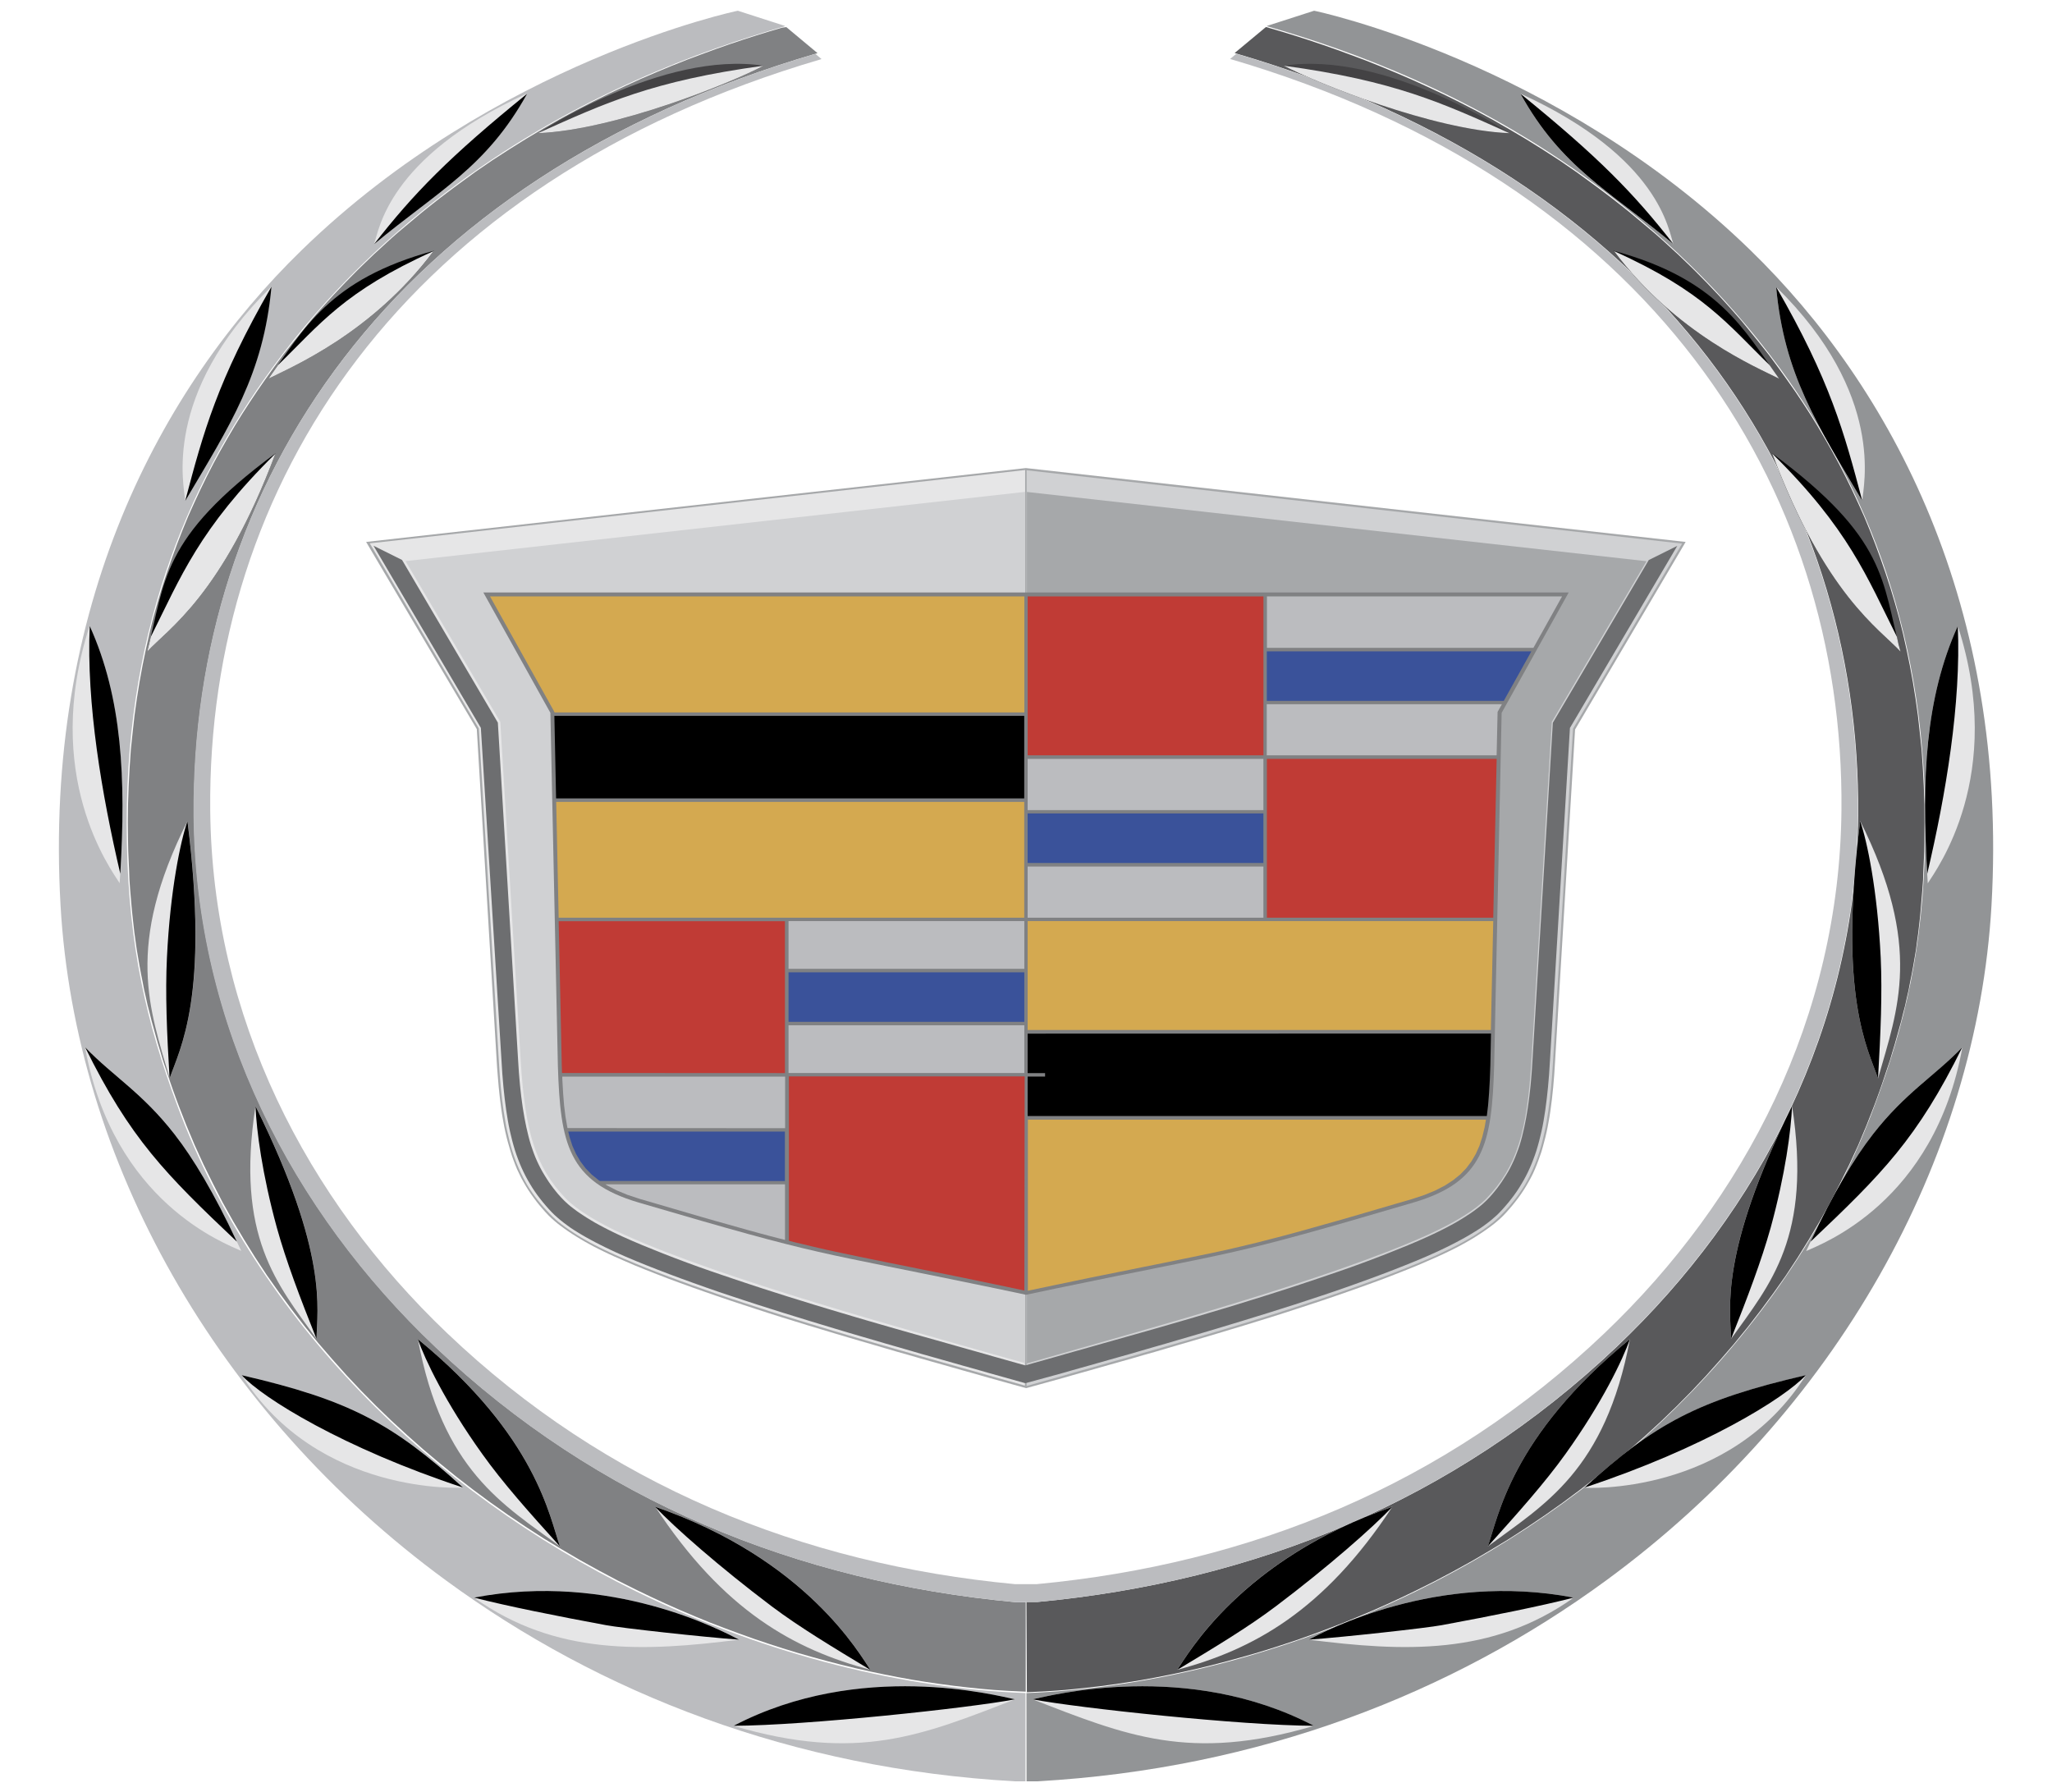 <svg width="229" height="200" viewBox="0 0 229 200" fill="none" xmlns="http://www.w3.org/2000/svg">
<path fill-rule="evenodd" clip-rule="evenodd" d="M114.549 178.762H115.754C140.003 176.487 162.258 167.519 180.385 150.32C196.375 135.146 207.151 114.505 207.366 91.03C207.7 54.274 185.552 19.865 137.783 5.918L141.279 3.012L141.804 3.167L143.177 3.572L144.609 4.012L146.088 4.489L147.616 5.001L149.179 5.549L150.766 6.132L152.425 6.752L154.096 7.419L155.814 8.133L157.556 8.884L159.311 9.682L161.112 10.527L162.914 11.421L164.764 12.373L166.602 13.374L168.451 14.434L170.325 15.541L172.199 16.709L174.096 17.936L175.981 19.234L177.843 20.591L178.523 21.092L179.203 21.604L179.895 22.128L180.564 22.652L181.244 23.188L181.924 23.736L182.58 24.284L183.249 24.843L183.929 25.415L184.609 25.987L185.277 26.57L185.934 27.166L186.59 27.773L187.27 28.393L187.915 29.012L188.571 29.643L189.227 30.287L189.872 30.942L190.528 31.609L191.16 32.276L191.805 32.955L192.437 33.645L193.07 34.348L193.702 35.063L194.335 35.789L194.943 36.528L195.552 37.278L196.161 38.028L196.769 38.791L197.378 39.565L197.962 40.351L198.547 41.149L199.442 42.4L200.337 43.674L201.196 44.96L202.044 46.27L202.867 47.604L203.667 48.962L204.454 50.344L205.218 51.749L205.958 53.19L206.674 54.655L207.366 56.144L208.046 57.657L208.679 59.193L209.287 60.754L209.872 62.349L210.433 63.969L210.97 65.613L211.471 67.292L211.948 68.996L212.378 70.734L212.772 72.497L213.142 74.296L213.476 76.118L213.774 77.976L214.037 79.858L214.251 81.775L214.454 83.729L214.586 85.706L214.693 87.719L214.765 89.767L214.776 91.852L214.765 93.972L214.741 95.055L214.693 96.127L214.645 97.176L214.609 98.212L214.538 99.224L214.454 100.225L214.371 101.213L214.287 102.19L214.18 103.155L214.072 104.107L213.941 105.048L213.822 105.977L213.667 106.894L213.512 107.8L213.344 108.705L213.165 109.598L212.998 110.48L212.796 111.361L212.605 112.23L212.378 113.1L212.163 113.969L211.924 114.827L211.686 115.684L211.447 116.542L211.185 117.399L210.934 118.257L210.648 119.115L210.361 119.972L210.075 120.83L209.776 121.687L209.466 122.545L209.144 123.414L208.273 125.642L207.354 127.833L206.352 130.001L205.301 132.133L204.215 134.241L203.058 136.313L201.841 138.362L200.588 140.375L199.287 142.352L197.915 144.293L196.495 146.211L195.039 148.093L193.535 149.939L191.972 151.749L190.385 153.524L188.75 155.263L187.079 156.954L185.361 158.61L183.595 160.229L181.805 161.813L179.979 163.35L178.129 164.851L176.244 166.304L174.335 167.721L172.378 169.103L170.397 170.437L168.404 171.723L166.363 172.962L164.311 174.165L162.222 175.32L160.134 176.428L158.01 177.488L156.399 178.262L154.776 179.012L153.141 179.739L151.506 180.429L149.883 181.096L148.236 181.728L146.602 182.335L144.967 182.919L143.332 183.467L141.709 183.991L140.074 184.491L138.439 184.955L136.828 185.396L135.217 185.813L133.606 186.206L132.019 186.563L130.432 186.897L128.845 187.207L127.282 187.492L125.718 187.742L124.179 187.969L122.652 188.171L121.124 188.35L119.62 188.505L118.117 188.636L116.661 188.731L115.193 188.803L114.597 188.826L114.549 178.762Z" fill="#59595B"/>
<path fill-rule="evenodd" clip-rule="evenodd" d="M87.75 3.023L91.234 5.93C43.465 19.877 21.305 54.286 21.651 91.041C21.866 114.517 32.642 135.158 48.633 150.332C66.747 167.53 89.003 176.499 113.263 178.774H114.469V188.767L113.872 188.743L112.404 188.671L110.948 188.576L109.445 188.445L107.941 188.29L106.414 188.111L104.886 187.909L103.347 187.683L101.784 187.433L100.22 187.147L98.633 186.837L97.046 186.504L95.459 186.146L93.848 185.753L92.237 185.336L90.626 184.896L88.991 184.431L87.356 183.931L85.733 183.407L84.11 182.859L82.475 182.275L80.841 181.668L79.194 181.037L77.571 180.37L75.936 179.679L74.301 178.952L72.678 178.202L71.067 177.428L68.943 176.368L66.855 175.26L64.766 174.105L62.714 172.902L60.673 171.663L58.68 170.377L56.7 169.043L54.742 167.661L52.821 166.244L50.936 164.791L49.086 163.29L47.26 161.754L45.47 160.17L43.704 158.55L41.986 156.894L40.315 155.203L38.68 153.464L37.093 151.689L35.53 149.879L34.026 148.033L32.57 146.151L31.15 144.233L29.778 142.292L28.477 140.315L27.224 138.302L26.007 136.253L24.849 134.181L23.764 132.073L22.713 129.941L21.723 127.773L20.804 125.582L19.933 123.354L19.611 122.485L19.3 121.627L19.002 120.77L18.716 119.912L18.429 119.055L18.143 118.197L17.892 117.34L17.63 116.482L17.391 115.625L17.152 114.767L16.914 113.91L16.699 113.04L16.472 112.171L16.281 111.301L16.078 110.42L15.911 109.538L15.732 108.645L15.565 107.74L15.41 106.835L15.255 105.918L15.124 104.989L14.993 104.048L14.885 103.095L14.778 102.13L14.682 101.153L14.599 100.165L14.515 99.164L14.444 98.152L14.408 97.116L14.36 96.068L14.312 94.996L14.289 93.912L14.265 91.792L14.289 89.707L14.36 87.659L14.467 85.646L14.599 83.669L14.802 81.716L15.016 79.798L15.279 77.916L15.577 76.058L15.911 74.236L16.281 72.437L16.675 70.675L17.105 68.936L17.582 67.233L18.083 65.553L18.62 63.91L19.181 62.29L19.766 60.694L20.375 59.133L21.007 57.597L21.687 56.084L22.379 54.596L23.095 53.131L23.835 51.689L24.599 50.284L25.387 48.902L26.186 47.545L27.009 46.211L27.857 44.901L28.716 43.614L29.599 42.34L30.494 41.089L31.079 40.291L31.663 39.505L32.272 38.731L32.881 37.969L33.489 37.218L34.098 36.468L34.706 35.73L35.339 35.003L35.971 34.288L36.604 33.586L37.236 32.895L37.881 32.216L38.513 31.549L39.169 30.882L39.814 30.227L40.47 29.584L41.127 28.952L41.771 28.333L42.451 27.714L43.108 27.106L43.764 26.511L44.432 25.927L45.112 25.355L45.792 24.784L46.461 24.224L47.117 23.676L47.797 23.128L48.477 22.592L49.146 22.068L49.838 21.544L50.518 21.032L51.198 20.532L53.06 19.174L54.957 17.876L56.855 16.649L58.728 15.482L60.602 14.362L62.451 13.302L64.289 12.302L66.139 11.349L67.941 10.456L69.743 9.61L71.497 8.812L73.239 8.062L74.957 7.347L76.628 6.68L78.287 6.061L79.874 5.477L81.437 4.929L82.965 4.417L84.445 3.941L85.876 3.5L87.249 3.095L87.75 3.023Z" fill="#808183"/>
<path fill-rule="evenodd" clip-rule="evenodd" d="M114.549 188.92H114.62C127.771 188.431 143.213 184.811 157.998 177.581C180.743 166.468 200.289 147.352 209.18 123.436C212.64 114.158 214.621 105.654 214.836 93.97C215.289 71.185 208.261 54.296 198.631 41.087C192.342 32.488 185.122 25.83 177.914 20.494C164.537 10.62 150.814 5.618 141.387 2.926L141.434 2.879L146.649 1.199C146.697 1.187 173.702 6.869 195.337 27.914C211.125 43.267 224.156 67.659 222.247 101.044C220.612 129.522 204.836 157.607 179.227 176.366C162.079 188.932 140.575 197.376 115.766 198.77H114.561L114.549 188.92Z" fill="#929496"/>
<path fill-rule="evenodd" clip-rule="evenodd" d="M82.343 1.199L87.558 2.879L87.606 2.926C78.178 5.63 64.455 10.62 51.078 20.494C43.858 25.818 36.639 32.476 30.362 41.087C20.732 54.308 13.703 71.185 14.156 93.97C14.383 105.654 16.352 114.158 19.813 123.436C28.715 147.352 48.25 166.468 70.995 177.581C85.792 184.822 101.233 188.431 114.372 188.92H114.444V198.77H113.25C88.441 197.376 66.937 188.932 49.789 176.366C24.168 157.607 8.381 129.522 6.758 101.044C4.848 67.659 17.879 43.267 33.667 27.914C55.29 6.869 82.307 1.187 82.343 1.199Z" fill="#BBBCBF"/>
<path fill-rule="evenodd" clip-rule="evenodd" d="M118.784 153.719L119.691 153.457L120.657 153.183L121.684 152.898L122.769 152.588L123.903 152.266L125.085 151.933L126.314 151.587L127.579 151.218L128.891 150.849L130.228 150.456L131.6 150.051L132.996 149.646L134.416 149.229L135.86 148.8L137.316 148.36L138.784 147.919L140.252 147.466L141.72 147.014L143.187 146.549L144.655 146.073L146.111 145.596L147.555 145.12L148.987 144.632L150.395 144.143L151.779 143.655L153.128 143.167L154.452 142.678L155.741 142.178L156.982 141.69L158.187 141.201L159.345 140.701L160.455 140.213L161.051 139.939L161.624 139.665L162.185 139.391L162.722 139.117L163.247 138.831L163.76 138.545L164.25 138.26L164.715 137.974L165.157 137.688L165.586 137.402L165.992 137.116L166.386 136.83L166.756 136.545L167.114 136.247L167.448 135.949L167.758 135.651L168.128 135.258L168.474 134.865L168.808 134.472L169.13 134.067L169.441 133.662L169.739 133.245L170.025 132.817L170.3 132.376L170.562 131.923L170.813 131.471L171.052 131.006L171.266 130.53L171.469 130.041L171.66 129.541L171.839 129.041L172.018 128.529L172.173 127.993L172.316 127.457L172.46 126.909L172.591 126.349L172.71 125.777L172.818 125.194L172.925 124.586L173.021 123.967L173.104 123.336L173.188 122.693L173.259 122.026L173.331 121.347L173.39 120.644L173.45 119.918L173.498 119.179L173.546 118.417L175.777 81.399L188.116 60.472L114.488 52.23L40.859 60.472L53.21 81.363L55.43 118.381L55.478 119.143L55.537 119.882L55.597 120.608L55.657 121.311L55.728 121.99L55.8 122.657L55.883 123.3L55.967 123.931L56.062 124.551L56.17 125.158L56.277 125.742L56.397 126.313L56.528 126.873L56.671 127.421L56.826 127.957L56.981 128.493L57.148 129.017L57.327 129.517L57.518 130.018L57.721 130.506L57.948 130.982L58.175 131.447L58.425 131.899L58.688 132.352L58.962 132.793L59.249 133.222L59.547 133.638L59.857 134.055L60.179 134.46L60.514 134.853L60.86 135.246L61.23 135.639L61.54 135.937L61.874 136.235L62.232 136.533L62.602 136.818L62.996 137.104L63.401 137.39L63.831 137.676L64.284 137.962L64.75 138.248L65.239 138.534L65.752 138.819L66.277 139.105L66.814 139.379L67.375 139.653L67.948 139.927L68.545 140.201L69.654 140.689L70.812 141.19L72.017 141.678L73.258 142.166L74.547 142.666L75.872 143.155L77.22 143.643L78.604 144.131L80.013 144.62L81.445 145.108L82.888 145.585L84.344 146.061L85.812 146.537L87.28 147.002L88.748 147.454L90.216 147.907L91.683 148.348L93.139 148.788L94.583 149.217L96.003 149.634L97.399 150.039L98.772 150.444L100.12 150.837L101.433 151.206L102.698 151.575L103.927 151.921L105.108 152.254L106.242 152.576L107.328 152.886L108.354 153.172L109.321 153.445L110.228 153.707L114.512 154.899L118.784 153.719Z" fill="#A6A8AA"/>
<path fill-rule="evenodd" clip-rule="evenodd" d="M90.991 6.008L91.683 6.592C44.845 20.324 23.126 54.198 23.46 90.393C23.675 113.512 34.236 133.831 49.904 148.766C67.673 165.703 89.487 174.529 113.258 176.768H115.705C139.488 174.529 161.302 165.703 179.059 148.766C194.739 133.819 205.3 113.512 205.503 90.382C205.837 54.186 184.106 20.312 137.28 6.58L137.972 5.996C185.574 19.991 207.663 54.341 207.317 91.037C207.102 114.512 196.326 135.153 180.336 150.327C162.221 167.525 139.965 176.494 115.705 178.769H113.211C88.962 176.494 66.707 167.525 48.58 150.327C32.589 135.153 21.814 114.512 21.599 91.037C21.3 54.352 43.389 20.003 90.991 6.008Z" fill="#BBBCBF"/>
<path fill-rule="evenodd" clip-rule="evenodd" d="M26.968 153.446C39.033 156.221 43.854 158.877 51.682 165.988C51.706 166.024 35.465 166.953 26.968 153.446ZM26.921 139.582C25.226 138.796 12.613 134.199 9.486 116.834C12.66 120.133 15.835 121.872 19.474 126.552C21.73 129.459 24.176 133.627 26.921 139.582ZM13.353 98.551C12.386 97.015 4.594 86.545 9.999 69.835C13.782 78.16 14.069 87.486 13.353 98.551ZM20.668 55.876C20.56 54.268 18.006 44.037 30.274 31.996C29.391 41.774 25.68 47.396 20.668 55.876ZM41.742 27.231C42.291 25.85 43.114 17.596 58.83 10.426C54.284 18.668 48.914 21.276 41.742 27.231Z" fill="#E6E6E7"/>
<path fill-rule="evenodd" clip-rule="evenodd" d="M60.038 14.863C60.014 14.863 73.905 5.609 85.229 7.336C81.614 9.253 68.618 14.518 60.038 14.863Z" fill="#434244"/>
<path fill-rule="evenodd" clip-rule="evenodd" d="M16.423 72.708C18.774 70.159 24.824 66.396 30.743 50.59C17.843 60.119 18.487 64.799 16.423 72.708ZM29.955 42.253C32.413 41.002 41.459 37.275 48.416 27.984C36.662 31.165 33.869 36.81 29.955 42.253Z" fill="black"/>
<path fill-rule="evenodd" clip-rule="evenodd" d="M18.934 120.337C20.08 116.99 23.41 111.262 20.927 91.609C13.899 105.628 16.715 112.584 18.934 120.337ZM35.331 149.411C35.379 146.088 36.715 139.954 28.517 123.398C26.262 138.048 30.951 143.289 35.331 149.411ZM62.503 172.565C61.334 169.349 59.961 160.333 46.632 149.423C49.376 164.12 56.154 167.872 62.503 172.565ZM97.145 186.333C95.988 184.666 90.057 173.982 73.112 168.122C80.773 179.77 88.649 184.07 97.145 186.333ZM82.491 182.962C80.737 182.057 68.219 175.328 52.897 178.27C62.026 184.785 71.942 184.296 82.491 182.962ZM113.291 189.62C111.274 189.203 96 185.19 81.883 192.586C95.773 196.671 102.909 193.634 113.291 189.62Z" fill="#E6E6E7"/>
<path fill-rule="evenodd" clip-rule="evenodd" d="M113.284 189.623C111.267 189.206 96.004 185.192 81.875 192.576C89.978 192.541 108.236 190.587 113.26 189.623C113.272 189.635 113.284 189.623 113.284 189.623ZM82.484 182.965C80.73 182.06 68.212 175.33 52.901 178.272C56.553 179.213 62.209 180.344 67.627 181.345C69.238 181.655 78.498 182.679 82.484 182.965ZM26.97 153.451C39.023 156.226 43.856 158.882 51.672 165.992C38.331 161.597 29.321 156.011 26.97 153.451ZM9.5 116.862C12.674 120.149 15.837 121.9 19.476 126.569C21.6 129.296 23.892 133.143 26.433 138.551C18.426 130.976 14.512 127.022 9.5 116.862ZM35.324 149.413C35.371 146.09 36.708 139.956 28.51 123.413C28.629 126.164 29.25 130.976 30.896 136.991C31.935 140.73 33.45 144.72 35.324 149.413ZM18.927 120.34C20.073 116.993 23.39 111.264 20.92 91.624C20.156 93.839 18.999 99.258 18.629 106.869C18.438 110.835 18.617 115.194 18.927 120.34ZM62.496 172.567C61.326 169.351 59.954 160.335 46.624 149.425C47.436 151.724 49.703 156.5 53.808 162.229C56.099 165.445 59.011 168.72 62.496 172.567ZM10.013 69.852C13.665 77.915 14.047 86.907 13.426 97.496C11.35 88.622 9.631 78.499 10.013 69.852Z" fill="black"/>
<path fill-rule="evenodd" clip-rule="evenodd" d="M16.423 72.716C18.774 70.167 24.824 66.403 30.743 50.61C22.21 59.019 20.182 64.366 16.829 71.06C16.709 71.596 16.566 72.144 16.423 72.716ZM29.955 42.261C32.413 41.01 41.447 37.282 48.392 28.016C38.344 32.53 35.683 36.222 31.017 40.748C30.659 41.248 30.313 41.76 29.955 42.261Z" fill="#E6E6E7"/>
<path fill-rule="evenodd" clip-rule="evenodd" d="M97.142 186.342C95.985 184.675 90.054 173.991 73.109 168.131L73.121 168.155C75.34 170.49 80.293 174.849 86.104 179.232C89.195 181.554 92.894 183.782 97.118 186.33L97.142 186.342ZM20.674 55.887V55.875C22.691 48.229 24.266 42.441 30.28 32.019H30.292C29.397 41.785 25.686 47.407 20.674 55.887ZM41.748 27.243C46.151 21.597 50.101 17.536 58.825 10.461C54.278 18.679 48.92 21.288 41.748 27.243Z" fill="black"/>
<path fill-rule="evenodd" clip-rule="evenodd" d="M60.039 14.859C67.545 11.501 72.76 9.035 85.218 7.332C81.603 9.25 68.619 14.514 60.039 14.859ZM201.532 153.461C189.467 156.236 184.646 158.892 176.818 166.003C176.782 166.039 193.024 166.968 201.532 153.461ZM201.568 139.598C203.262 138.811 215.876 134.214 219.002 116.849C215.828 120.148 212.654 121.887 209.014 126.567C206.759 129.474 204.312 133.642 201.568 139.598ZM215.136 98.566C216.103 97.03 223.895 86.56 218.489 69.85C214.718 78.175 214.42 87.501 215.136 98.566ZM207.821 55.891C207.928 54.283 210.482 44.052 198.215 32.011C199.098 41.789 202.809 47.411 207.821 55.891ZM186.759 27.246C186.21 25.865 185.386 17.611 169.67 10.441C174.217 18.683 179.575 21.291 186.759 27.246Z" fill="#E6E6E7"/>
<path fill-rule="evenodd" clip-rule="evenodd" d="M168.457 14.863C168.481 14.863 154.59 5.609 143.266 7.336C146.905 9.253 159.889 14.518 168.457 14.863Z" fill="#434244"/>
<path fill-rule="evenodd" clip-rule="evenodd" d="M212.091 72.708C209.74 70.159 203.69 66.396 197.771 50.59C210.659 60.119 210.003 64.799 212.091 72.708ZM198.547 42.253C196.089 41.002 187.043 37.275 180.086 27.984C191.828 31.165 194.621 36.81 198.547 42.253Z" fill="black"/>
<path fill-rule="evenodd" clip-rule="evenodd" d="M209.586 120.337C208.441 116.99 205.111 111.262 207.593 91.609C214.598 105.628 211.794 112.584 209.586 120.337ZM193.178 149.411C193.13 146.088 191.782 139.954 199.992 123.398C202.247 138.048 197.546 143.289 193.178 149.411ZM166.03 172.565C167.199 169.349 168.56 160.333 181.901 149.423C179.133 164.12 172.354 167.872 166.03 172.565ZM131.364 186.333C132.521 184.666 138.452 173.982 155.397 168.122C147.736 179.77 139.86 184.07 131.364 186.333ZM146.041 182.962C147.796 182.057 160.314 175.328 175.636 178.27C166.483 184.785 156.567 184.296 146.041 182.962ZM115.218 189.62C117.235 189.203 132.509 185.19 146.626 192.586C132.736 196.671 125.612 193.634 115.218 189.62Z" fill="#E6E6E7"/>
<path fill-rule="evenodd" clip-rule="evenodd" d="M115.218 189.623C117.223 189.206 132.497 185.192 146.626 192.576C138.523 192.541 120.266 190.587 115.242 189.623H115.218ZM146.041 182.965C147.796 182.06 160.314 175.33 175.624 178.272C171.972 179.213 166.316 180.344 160.898 181.345C159.287 181.655 150.015 182.679 146.041 182.965ZM201.531 153.451C189.479 156.226 184.646 158.882 176.829 165.992C190.171 161.597 199.168 156.011 201.531 153.451ZM218.99 116.862C215.815 120.149 212.653 121.9 209.013 126.569C206.889 129.296 204.598 133.143 202.056 138.551C210.064 130.976 213.978 127.022 218.99 116.862ZM193.178 149.413C193.13 146.09 191.794 139.956 199.992 123.413C199.872 126.164 199.252 130.976 197.605 136.991C196.555 140.73 195.04 144.72 193.178 149.413ZM209.586 120.34C208.441 116.993 205.123 111.264 207.593 91.624C208.357 93.839 209.515 99.258 209.885 106.869C210.064 110.835 209.885 115.194 209.586 120.34ZM166.03 172.567C167.199 169.351 168.56 160.335 181.901 149.425C181.09 151.724 178.822 156.5 174.717 162.229C172.414 165.445 169.49 168.72 166.03 172.567ZM218.488 69.852C214.837 77.915 214.455 86.907 215.076 97.496C217.164 88.622 218.858 78.499 218.488 69.852Z" fill="black"/>
<path fill-rule="evenodd" clip-rule="evenodd" d="M212.098 72.716C209.747 70.167 203.697 66.403 197.778 50.61C206.31 59.019 208.339 64.366 211.692 71.06C211.799 71.596 211.931 72.144 212.098 72.716ZM198.553 42.261C196.095 41.01 187.061 37.282 180.116 28.016C190.164 32.53 192.825 36.222 197.491 40.748C197.837 41.248 198.195 41.76 198.553 42.261Z" fill="#E6E6E7"/>
<path fill-rule="evenodd" clip-rule="evenodd" d="M131.366 186.342C132.524 184.675 138.455 173.991 155.4 168.131L155.376 168.155C153.156 170.49 148.204 174.849 142.393 179.232C139.302 181.566 135.603 183.794 131.366 186.342ZM207.823 55.887V55.875C205.806 48.229 204.231 42.441 198.216 32.019C199.099 41.785 202.811 47.407 207.823 55.887ZM186.76 27.243C182.357 21.597 178.407 17.536 169.684 10.461C174.23 18.679 179.588 21.288 186.76 27.243Z" fill="black"/>
<path fill-rule="evenodd" clip-rule="evenodd" d="M168.451 14.859C160.945 11.501 155.73 9.035 143.271 7.332C146.911 9.25 159.882 14.514 168.451 14.859ZM114.405 52.449L41.266 60.631L53.438 81.284L55.669 118.361L55.717 119.123L55.765 119.862L55.824 120.588L55.884 121.291L55.956 121.97L56.027 122.637L56.111 123.28L56.194 123.911L56.29 124.519L56.385 125.114L56.492 125.698L56.612 126.27L56.743 126.829L56.874 127.377L57.018 127.913L57.173 128.437L57.34 128.949L57.519 129.45L57.71 129.938L57.913 130.414L58.127 130.879L58.354 131.343L58.593 131.796L58.843 132.237L59.118 132.677L59.404 133.094L59.703 133.511L60.013 133.916L60.335 134.309L60.669 134.702L61.015 135.083L61.373 135.464L61.672 135.762L61.994 136.06L62.34 136.358L62.71 136.644L63.092 136.929L63.497 137.215L63.927 137.501L64.368 137.787L64.834 138.073L65.311 138.347L65.812 138.633L66.338 138.907L66.874 139.18L67.435 139.454L68.008 139.728L68.605 140.002L69.715 140.491L70.872 140.979L72.077 141.467L73.318 141.956L74.607 142.444L75.92 142.932L77.268 143.421L78.653 143.909L80.061 144.397L81.481 144.874L82.925 145.35L84.381 145.827L85.848 146.303L87.316 146.767L88.784 147.22L90.252 147.673L91.719 148.113L93.175 148.554L94.619 148.983L96.039 149.4L97.436 149.805L98.808 150.198L100.144 150.591L101.457 150.96L102.734 151.329L103.963 151.675L105.144 152.008L106.278 152.33L107.364 152.639L108.39 152.925L109.357 153.199L110.264 153.461L114.381 154.616L114.405 52.449Z" fill="#E6E6E7"/>
<path fill-rule="evenodd" clip-rule="evenodd" d="M118.721 153.489L119.628 153.227L120.595 152.953L121.621 152.667L122.707 152.358L123.84 152.036L125.022 151.703L126.251 151.357L127.516 150.988L128.829 150.619L130.165 150.226L131.537 149.833L132.934 149.428L134.354 149.011L135.798 148.582L137.253 148.141L138.721 147.701L140.189 147.248L141.657 146.795L143.125 146.331L144.592 145.854L146.048 145.378L147.492 144.902L148.912 144.425L150.32 143.937L151.705 143.449L153.053 142.96L154.378 142.472L155.667 141.984L156.908 141.495L158.113 141.007L159.27 140.519L160.38 140.03L160.965 139.756L161.538 139.482L162.099 139.208L162.636 138.935L163.161 138.661L163.662 138.375L164.139 138.101L164.605 137.815L165.046 137.529L165.476 137.243L165.881 136.957L166.263 136.672L166.633 136.386L166.979 136.088L167.301 135.79L167.6 135.492L167.97 135.111L168.316 134.73L168.65 134.337L168.972 133.944L169.282 133.539L169.581 133.122L169.867 132.693L170.142 132.265L170.392 131.824L170.631 131.371L170.858 130.907L171.072 130.442L171.275 129.966L171.466 129.478L171.645 128.977L171.812 128.465L171.967 127.941L172.111 127.405L172.242 126.857L172.373 126.298L172.492 125.726L172.6 125.142L172.695 124.547L172.791 123.939L172.874 123.308L172.958 122.665L173.029 121.998L173.101 121.319L173.161 120.616L173.22 119.89L173.268 119.151L173.316 118.389L175.547 81.312L187.719 60.659L114.568 52.477V154.656L118.721 153.489ZM114.413 54.883L45.26 62.612L55.833 80.549L58.1 118.198C58.589 126.25 59.735 130.216 63.16 133.753C64.317 134.945 66.632 136.398 69.663 137.767C80.809 142.817 101.704 148.475 110.952 151.143L114.413 152.107V54.883Z" fill="#D0D1D3"/>
<path fill-rule="evenodd" clip-rule="evenodd" d="M118.059 151.155C127.319 148.487 148.215 142.829 159.36 137.779C162.391 136.409 164.694 134.956 165.852 133.765C169.277 130.228 170.434 126.262 170.912 118.21L173.179 80.561L183.752 62.624L114.599 54.895V152.143L118.059 151.155Z" fill="#A6A8AA"/>
<path fill-rule="evenodd" clip-rule="evenodd" d="M114.502 144.48L111.053 143.754C90.098 139.394 92.497 140.419 71.279 134.189C63.392 131.867 62.532 127.603 62.258 118.932L61.423 79.544L53.94 66.109H175.064L167.581 79.544L166.746 118.932C166.483 127.603 165.624 131.867 157.724 134.189C136.507 140.431 138.918 139.394 117.951 143.754L114.502 144.48Z" fill="#808183"/>
<path fill-rule="evenodd" clip-rule="evenodd" d="M166.391 115.328L166.319 118.937L166.26 120.509L166.176 121.974L166.069 123.332L165.926 124.535H114.684V120.128H116.629V119.747H114.684V115.34L166.391 115.328ZM62.058 89.09L61.867 79.883H114.302V89.09H62.058Z" fill="black"/>
<path fill-rule="evenodd" clip-rule="evenodd" d="M165.831 124.912L165.688 125.769L165.425 126.853L165.103 127.854L164.698 128.759L164.208 129.593L163.635 130.355L162.955 131.058L162.156 131.701L161.237 132.296L160.175 132.844L158.958 133.344L157.585 133.797L155.664 134.357L153.874 134.881L152.203 135.369L150.652 135.822L149.196 136.239L147.836 136.62L146.571 136.977L145.378 137.311L144.256 137.62L143.194 137.906L142.179 138.168L141.213 138.418L140.282 138.657L139.387 138.871L138.504 139.085L137.633 139.288L136.762 139.49L135.879 139.681L134.972 139.871L134.053 140.062L133.098 140.264L132.096 140.467L131.046 140.681L129.936 140.908L128.754 141.146L127.502 141.396L126.165 141.67L124.733 141.956L123.194 142.265L121.547 142.599L119.781 142.968L117.883 143.361L114.709 144.028V124.936H165.831V124.912ZM166.643 102.782L166.38 114.931H114.685V102.782H166.643ZM61.868 79.497V79.438L54.685 66.551H114.315V79.497H61.868ZM62.346 102.401L62.071 89.478H114.303V102.401H62.346Z" fill="#D4A950"/>
<path fill-rule="evenodd" clip-rule="evenodd" d="M114.68 96.298V90.772H140.993V96.298H114.68ZM170.898 72.68L167.819 78.206H141.375V72.68H170.898ZM114.311 108.494V114.021H87.998V108.494H114.311ZM66.947 131.779L66.828 131.708L66.028 131.065L65.348 130.362L64.775 129.6L64.286 128.766L63.88 127.861L63.558 126.86L63.415 126.265H87.592V131.791L66.947 131.779Z" fill="#3A529A"/>
<path fill-rule="evenodd" clip-rule="evenodd" d="M114.682 90.395V84.678H140.995V90.395H114.682ZM140.995 102.401H114.682V96.696H140.995V102.401ZM167.606 78.592L167.129 79.438L167.021 84.285H141.365V78.58H167.606V78.592ZM141.389 66.551H174.325L171.126 72.292H141.389V66.551ZM114.312 114.407V119.731H87.999V114.407H114.312ZM87.999 102.782H114.312V108.106H87.999V102.782ZM63.333 125.877L63.309 125.769L63.106 124.602L62.951 123.34L62.843 121.982L62.76 120.517L62.748 120.136H87.617V125.889L63.333 125.877ZM87.617 138.359L86.817 138.156L85.803 137.894L84.741 137.608L83.619 137.299L82.426 136.965L81.161 136.608L79.801 136.227L78.345 135.81L76.794 135.357L75.123 134.869L73.333 134.345L71.412 133.785L70.039 133.333L68.822 132.832L67.76 132.284L67.557 132.153H87.605V138.359H87.617Z" fill="#BBBCBF"/>
<path fill-rule="evenodd" clip-rule="evenodd" d="M167.026 84.678L166.644 102.401H141.381V84.678H167.026ZM114.686 66.551H140.999V84.285H114.686V66.551ZM62.717 119.731L62.693 118.933L62.347 102.794H87.598V119.743L62.717 119.731ZM114.316 144.004L111.142 143.337L109.245 142.944L107.479 142.575L105.832 142.242L104.292 141.932L102.86 141.646L101.524 141.372L100.271 141.122L99.089 140.884L97.98 140.658L96.93 140.443L95.927 140.241L94.972 140.038L94.053 139.848L93.159 139.657L92.275 139.466L91.404 139.264L90.533 139.062L89.65 138.847L88.743 138.633L88.039 138.454V120.112H114.352L114.316 144.004Z" fill="#C03B35"/>
<path fill-rule="evenodd" clip-rule="evenodd" d="M118.616 153.204L119.522 152.942L120.489 152.668L121.515 152.382L122.601 152.073L123.735 151.751L124.916 151.418L126.145 151.072L127.41 150.703L128.723 150.322L130.06 149.941L131.432 149.536L132.828 149.131L134.248 148.714L135.692 148.285L137.148 147.845L138.604 147.404L140.072 146.951L141.539 146.499L143.007 146.034L144.475 145.57L145.931 145.093L147.375 144.617L148.795 144.14L150.203 143.652L151.575 143.164L152.924 142.675L154.236 142.187L155.513 141.699L156.754 141.21L157.96 140.722L159.117 140.234L160.215 139.745L160.8 139.472L161.372 139.198L161.921 138.924L162.458 138.65L162.972 138.376L163.473 138.102L163.95 137.828L164.404 137.554L164.845 137.28L165.263 137.006L165.668 136.72L166.05 136.434L166.408 136.149L166.742 135.863L167.065 135.577L167.351 135.291L167.709 134.91L168.043 134.529L168.365 134.148L168.676 133.755L168.974 133.362L169.26 132.957L169.535 132.54L169.797 132.111L170.048 131.682L170.287 131.241L170.513 130.789L170.728 130.324L170.931 129.848L171.122 129.36L171.301 128.871L171.468 128.371L171.623 127.847L171.766 127.323L171.898 126.787L172.029 126.239L172.148 125.679L172.256 125.096L172.351 124.5L172.447 123.893L172.53 123.261L172.614 122.618L172.685 121.963L172.757 121.284L172.816 120.594L172.876 119.879L172.924 119.14L172.972 118.378L175.203 81.23L187.184 60.91L183.998 62.494L173.294 80.646L171.026 118.247L170.979 118.998L170.931 119.724L170.871 120.427L170.812 121.106L170.74 121.761L170.668 122.392L170.585 123.011L170.501 123.607L170.406 124.19L170.31 124.75L170.203 125.298L170.096 125.822L169.976 126.334L169.857 126.835L169.726 127.323L169.583 127.799L169.427 128.252L169.26 128.693L169.093 129.121L168.914 129.538L168.723 129.943L168.521 130.348L168.306 130.741L168.079 131.122L167.84 131.492L167.602 131.861L167.351 132.218L167.089 132.575L166.814 132.921L166.528 133.266L166.217 133.612L165.895 133.945L165.657 134.171L165.394 134.41L165.108 134.648L164.797 134.886L164.463 135.136L164.105 135.386L163.723 135.636L163.318 135.898L162.888 136.16L162.446 136.422L161.969 136.685L161.48 136.947L160.967 137.209L160.442 137.471L159.893 137.733L159.332 137.995L158.258 138.471L157.136 138.947L155.955 139.424L154.738 139.912L153.473 140.401L152.172 140.889L150.835 141.377L149.475 141.854L148.079 142.33L146.671 142.806L145.239 143.283L143.795 143.759L142.339 144.224L140.883 144.688L139.415 145.141L137.959 145.594L136.504 146.034L135.06 146.463L133.628 146.892L132.208 147.309L130.811 147.714L129.451 148.107L128.114 148.488L126.814 148.857L125.549 149.214L124.32 149.56L123.138 149.893L122.005 150.215L120.919 150.524L119.892 150.81L118.926 151.084L118.019 151.346L114.415 152.359L110.811 151.346L109.904 151.084L108.938 150.81L107.911 150.524L106.825 150.215L105.692 149.893L104.51 149.56L103.281 149.214L102.016 148.857L100.716 148.488L99.379 148.107L98.019 147.714L96.623 147.309L95.202 146.892L93.77 146.463L92.326 146.034L90.871 145.594L89.415 145.141L87.947 144.688L86.491 144.224L85.035 143.759L83.591 143.283L82.159 142.806L80.751 142.33L79.355 141.854L77.995 141.377L76.658 140.889L75.357 140.401L74.092 139.912L72.875 139.424L71.694 138.947L70.572 138.471L69.498 137.995L68.937 137.733L68.388 137.471L67.863 137.209L67.35 136.947L66.861 136.685L66.383 136.422L65.942 136.16L65.512 135.898L65.107 135.636L64.725 135.386L64.367 135.136L64.033 134.886L63.722 134.648L63.436 134.41L63.173 134.171L62.935 133.945L62.613 133.612L62.302 133.266L62.016 132.921L61.742 132.575L61.479 132.218L61.228 131.861L60.99 131.492L60.751 131.11L60.524 130.729L60.309 130.336L60.107 129.931L59.916 129.526L59.737 129.109L59.57 128.681L59.414 128.24L59.259 127.787L59.116 127.311L58.985 126.823L58.866 126.322L58.746 125.81L58.639 125.286L58.531 124.738L58.436 124.179L58.34 123.595L58.257 122.999L58.173 122.38L58.102 121.749L58.03 121.094L57.971 120.415L57.911 119.712L57.863 118.986L57.815 118.235L55.56 80.634L44.868 62.483L41.682 60.898L53.663 81.218L55.966 118.342L56.014 119.105L56.061 119.843L56.121 120.558L56.181 121.261L56.252 121.939L56.324 122.594L56.407 123.238L56.491 123.869L56.586 124.476L56.682 125.072L56.789 125.655L56.908 126.227L57.04 126.775L57.171 127.311L57.314 127.835L57.469 128.359L57.636 128.859L57.815 129.348L58.006 129.836L58.209 130.312L58.424 130.777L58.651 131.23L58.889 131.67L59.14 132.099L59.403 132.528L59.677 132.945L59.963 133.35L60.262 133.743L60.572 134.136L60.894 134.517L61.228 134.898L61.586 135.279L61.873 135.565L62.195 135.851L62.529 136.137L62.887 136.422L63.269 136.708L63.663 136.994L64.08 137.268L64.522 137.542L64.975 137.816L65.453 138.09L65.954 138.364L66.467 138.638L67.004 138.912L67.553 139.186L68.126 139.46L68.71 139.734L69.808 140.222L70.966 140.71L72.171 141.199L73.412 141.687L74.689 142.175L76.002 142.664L77.35 143.152L78.723 143.64L80.131 144.129L81.551 144.605L82.995 145.081L84.451 145.558L85.918 146.022L87.386 146.487L88.854 146.939L90.322 147.392L91.778 147.833L93.233 148.273L94.665 148.702L96.085 149.119L97.482 149.524L98.854 149.929L100.191 150.31L101.503 150.691L102.768 151.06L103.997 151.406L105.179 151.739L106.312 152.061L107.398 152.371L108.424 152.656L109.391 152.93L110.298 153.192L114.427 154.348L118.616 153.204Z" fill="#6D6E70"/>
</svg>
